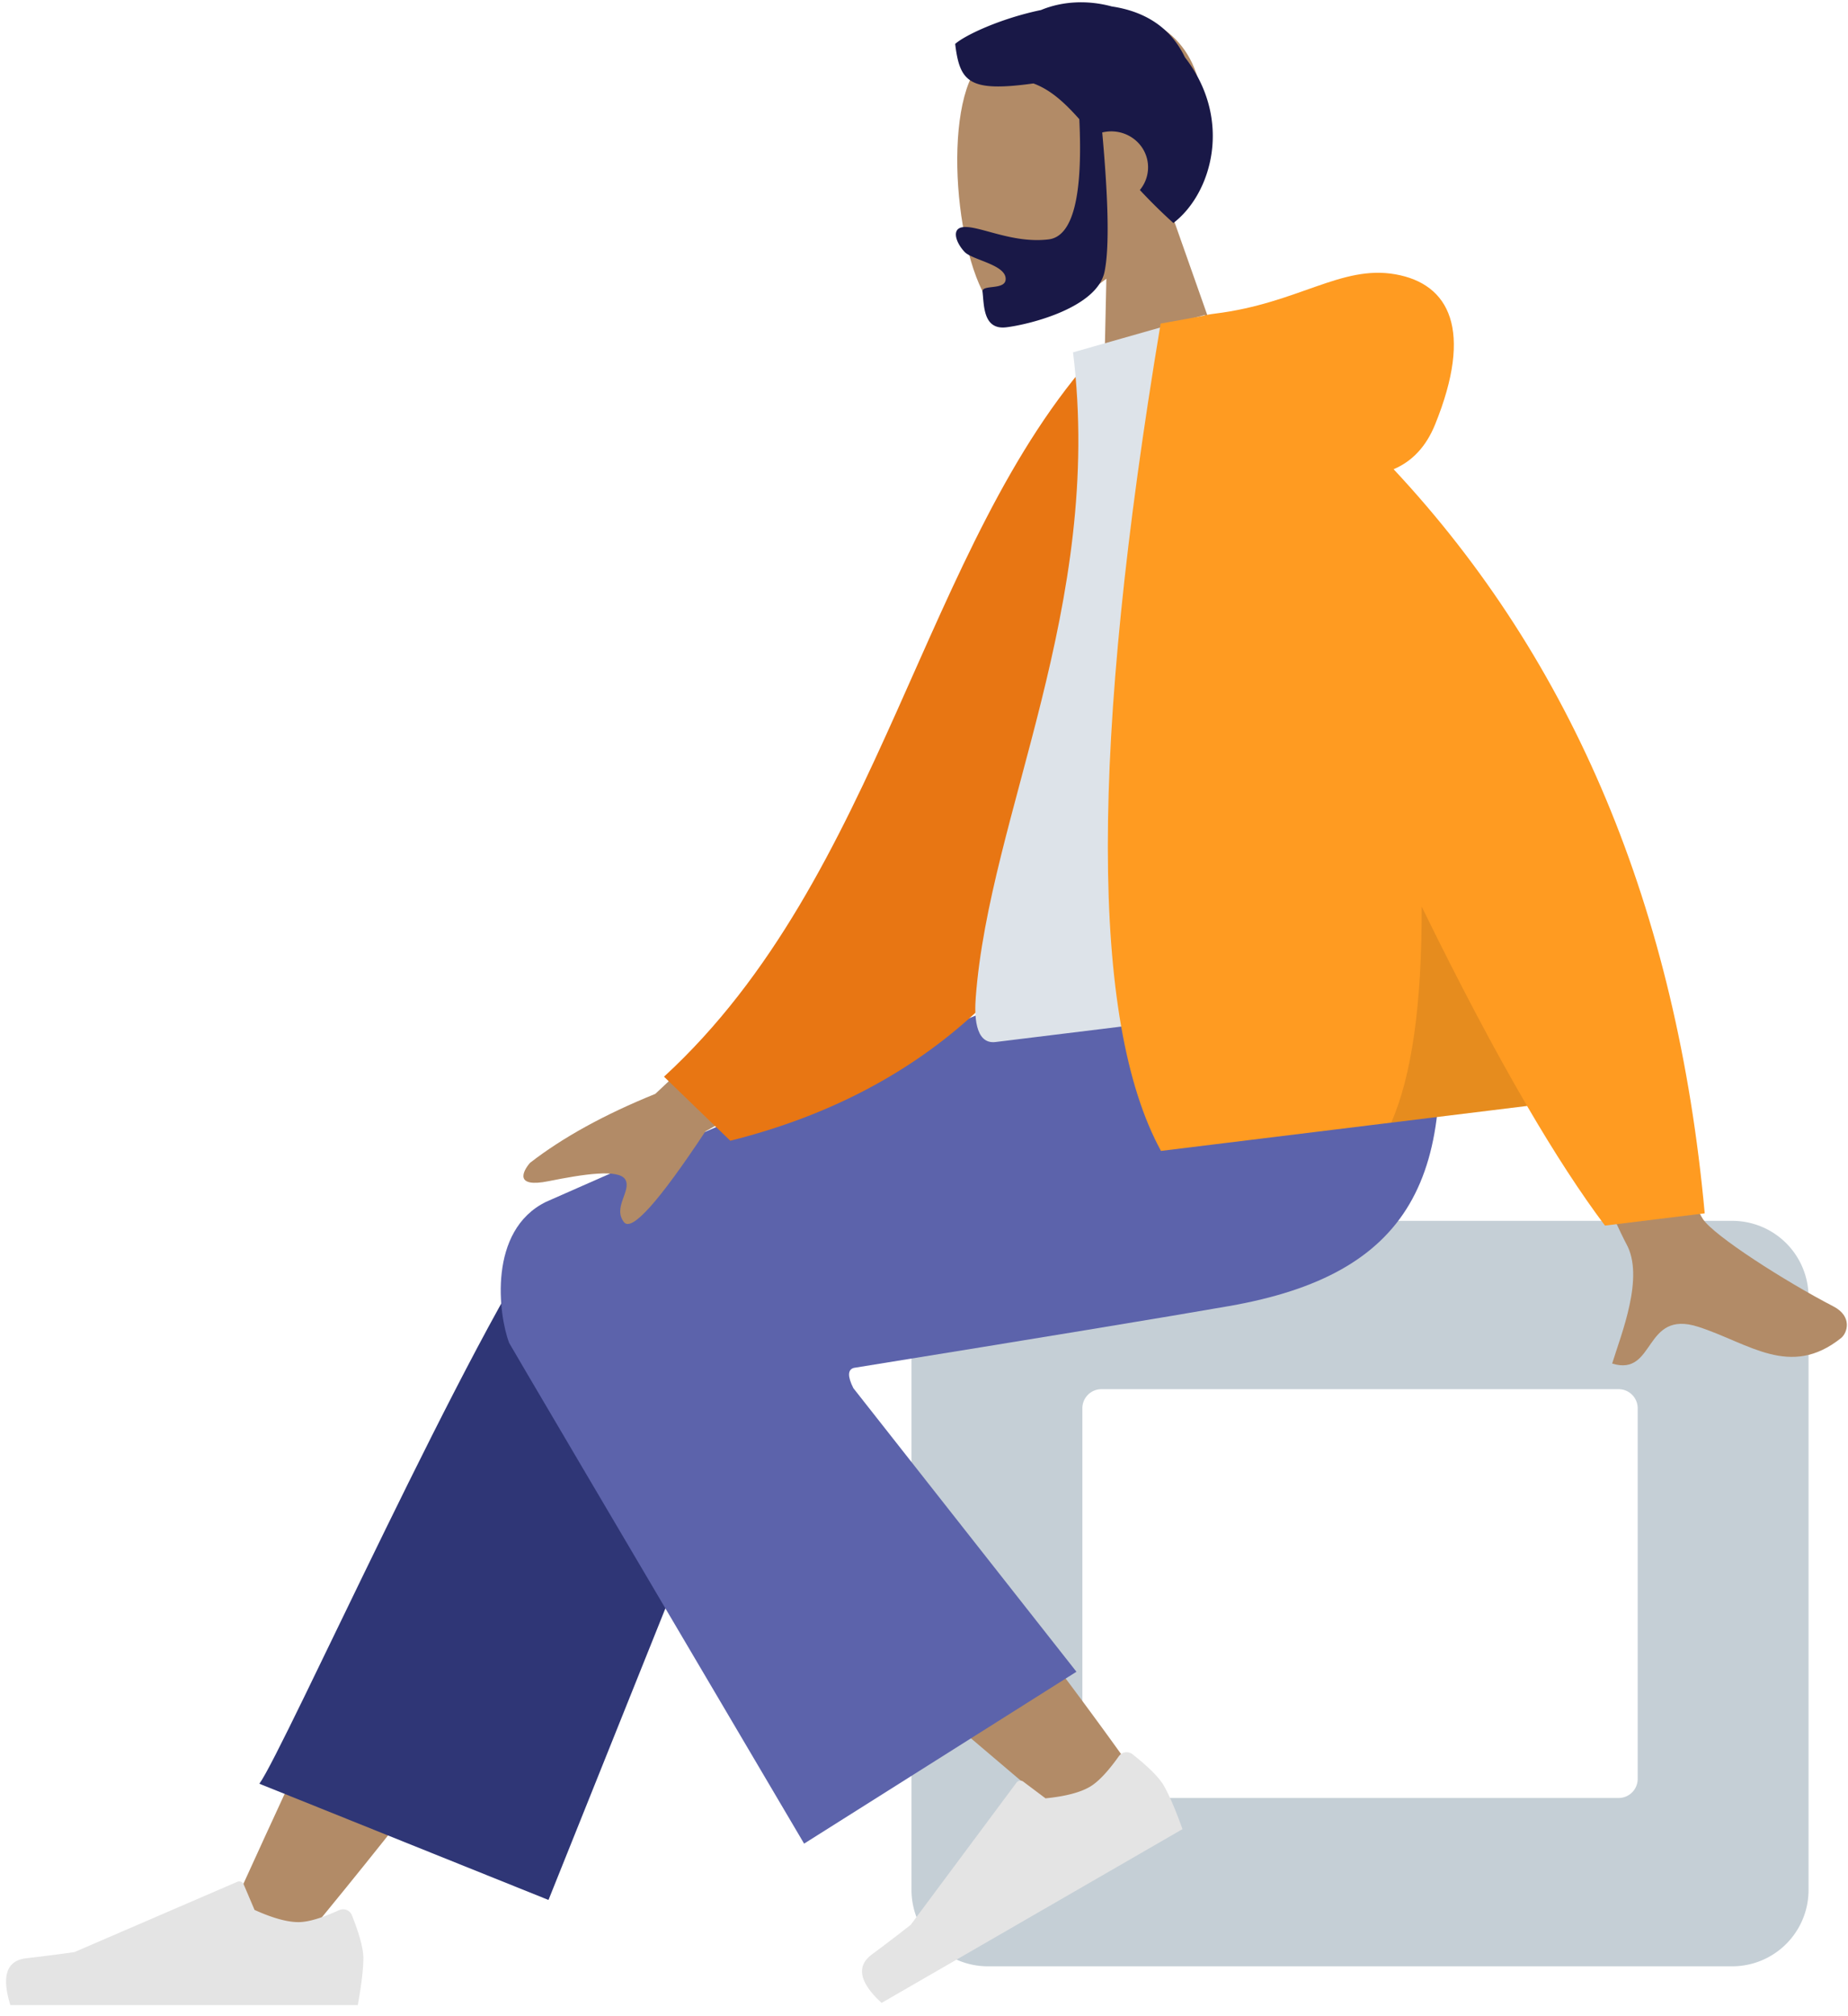 <svg xmlns="http://www.w3.org/2000/svg" width="155" height="169" viewBox="0 0 155 169">
    <g fill="none" fill-rule="evenodd">
        <path fill="#B28B67" d="M98.203 17.745c2.039-3.001 3.236-6.519 2.51-10.207-2.088-10.627-17.13-6.386-19.448-.608-2.318 5.777-.278 19.46 3.695 19.954 1.584.197 4.743-1.15 7.835-3.515l-.323 14.664 12.352-1.517-6.621-18.771z"/>
        <path fill="#191847" d="M90.526 9.99c.314 6.47-.543 9.83-2.571 10.079-3.044.373-5.856-1.19-7.191-1.026-.974.119-.61 1.278.142 2.078.622.66 3.3 1.04 3.438 2.165.138 1.125-2.017.506-1.935 1.173.135 1.103.03 3.222 1.997 2.98 1.99-.244 7.61-1.651 8.235-4.647.404-1.934.34-5.83-.192-11.688.119-.029.241-.051.366-.066 1.705-.21 3.253.966 3.457 2.626a2.98 2.98 0 0 1-.667 2.265 46.09 46.09 0 0 0 2.81 2.767c3.2-2.437 5.034-8.644.969-13.892C98.112 2.144 95.82.922 93.246.54c-2.119-.574-4.224-.41-5.932.3-3.43.715-6.398 2.124-7.2 2.843.392 3.194 1.144 4.063 6.564 3.313 1.418.522 2.59 1.577 3.848 2.995z"/>
        <path fill="#C5CFD6" d="M145.291 102.35H82.852a6.4 6.4 0 0 0-6.4 6.4v49.696a6.4 6.4 0 0 0 6.4 6.4h62.439a6.4 6.4 0 0 0 6.4-6.4V108.75a6.4 6.4 0 0 0-6.4-6.4zm-9.531 14.112a1.6 1.6 0 0 1 1.6 1.6v31.072a1.6 1.6 0 0 1-1.6 1.6H92.383a1.6 1.6 0 0 1-1.6-1.6v-31.072a1.6 1.6 0 0 1 1.6-1.6h43.377z"/>
        <path fill="#B28B67" d="M25.265 162.842c10.12-12.239 16.968-21.312 20.544-27.22 6.121-10.115 11.131-19.116 12.712-22.554 3.77-8.2-8.68-12.038-11.497-8.214-4.265 5.788-13.373 24.002-27.324 54.642l5.565 3.346z"/>
        <path fill="#2F3676" d="M46.004 159.283l18.835-46.951c4.029-8.559-15.426-14.185-18.386-10.202-6.722 9.043-22.698 44.716-24.7 47.41l24.251 9.743z"/>
        <path fill="#B28B67" d="M95.962 149.796c-3.63-5.303-16.838-23.14-24.044-30.511a541.574 541.574 0 0 0-6.002-6.046c-5.68-5.63-17.092 3.934-11.42 9.06 14.127 12.767 34.746 29.994 36.468 31.53 2.414 2.154 7.279-.7 4.998-4.033z"/>
        <path fill="#E4E4E4" d="M94.991 147.07c1.357 1.075 2.23 1.95 2.62 2.624.45.781.974 1.998 1.57 3.651l-25.237 14.57c-1.867-1.719-2.142-3.07-.826-4.053a166.491 166.491 0 0 0 3.26-2.486l8.884-11.935a.4.4 0 0 1 .561-.08l1.868 1.403c1.649-.164 2.882-.483 3.7-.955.702-.405 1.52-1.263 2.451-2.575a.8.8 0 0 1 1.149-.163zM29.519 160.57c.638 1.61.957 2.804.957 3.583 0 .901-.155 2.217-.465 3.947H.87c-.758-2.423-.32-3.73 1.311-3.924 1.632-.193 2.987-.367 4.066-.523l13.661-5.894a.4.4 0 0 1 .527.21l.915 2.15c1.51.682 2.738 1.023 3.682 1.023.81 0 1.948-.334 3.41-1.004a.8.8 0 0 1 1.077.433z"/>
        <path fill="#5C63AB" d="M71.617 114.677c15.655-2.525 26.141-4.252 31.458-5.18 15.155-2.647 19.574-10.723 16.961-28.343H92.113c-3.695 1.056-19.135 7.592-46.32 19.606-4.89 2.404-3.98 9.493-3.086 11.829.037.095 8.282 14.086 24.737 41.973l22.842-14.41-18.712-23.777c-.494-.985-.48-1.551.043-1.698z"/>
        <g>
            <path fill="#B28B67" d="M69.767 77.805l-14.803 13.9c-4.266 1.728-7.77 3.657-10.513 5.786-.621.72-1.308 2.11 1.564 1.532 2.872-.578 5.92-1.058 6.44-.121.522.936-1.088 2.33-.116 3.561.648.82 2.922-1.715 6.822-7.608l15.29-8.634-4.684-8.416zm62.5-7.257l-10.65 1.35c9.177 20.36 14.108 31.155 14.792 32.386 1.537 2.77-.414 7.514-1.19 10.03 3.669 1.124 2.593-4.574 7.23-3.078 4.232 1.365 7.69 4.355 11.967.942.526-.42.988-1.813-.645-2.658-4.066-2.103-10.023-5.926-10.935-7.313-1.244-1.892-4.767-12.445-10.57-31.66z"/>
            <path fill="#E87613" d="M96.514 29.704l-4.502-.212c-14.63 16.093-18.027 43.976-36.32 60.772l5.56 5.37c34.26-8.564 38.83-42.627 35.262-65.93z"/>
            <path fill="#DDE3E9" d="M122.515 82.568l-39.013 4.79c-1.783.219-1.762-2.388-1.663-3.714 1.14-15.306 10.772-32.837 8.16-54.105l11.038-3.14c11.14 13.776 16.614 31.75 21.478 56.169z"/>
            <path fill="#FF9B21" d="M116.889 39.338c1.577-.669 2.737-1.92 3.48-3.753 3.205-7.901 1.22-11.791-3.34-12.59-4.56-.8-8.141 2.44-15.145 3.3-.38.046-.727.113-1.038.2l-3.498.632c-5.915 35.381-5.906 58.501.028 69.36l30.706-3.77c2.338 4.004 4.516 7.348 6.533 10.03l8.367-1.027c-2.328-25.472-11.026-46.266-26.093-62.382z"/>
            <path fill="#000" fill-opacity=".1" d="M119.243 76.004c.023 8.172-.83 14.209-2.556 18.112l11.395-1.4c-2.728-4.67-5.674-10.241-8.84-16.712z"/>
        </g>
    </g>
</svg>
